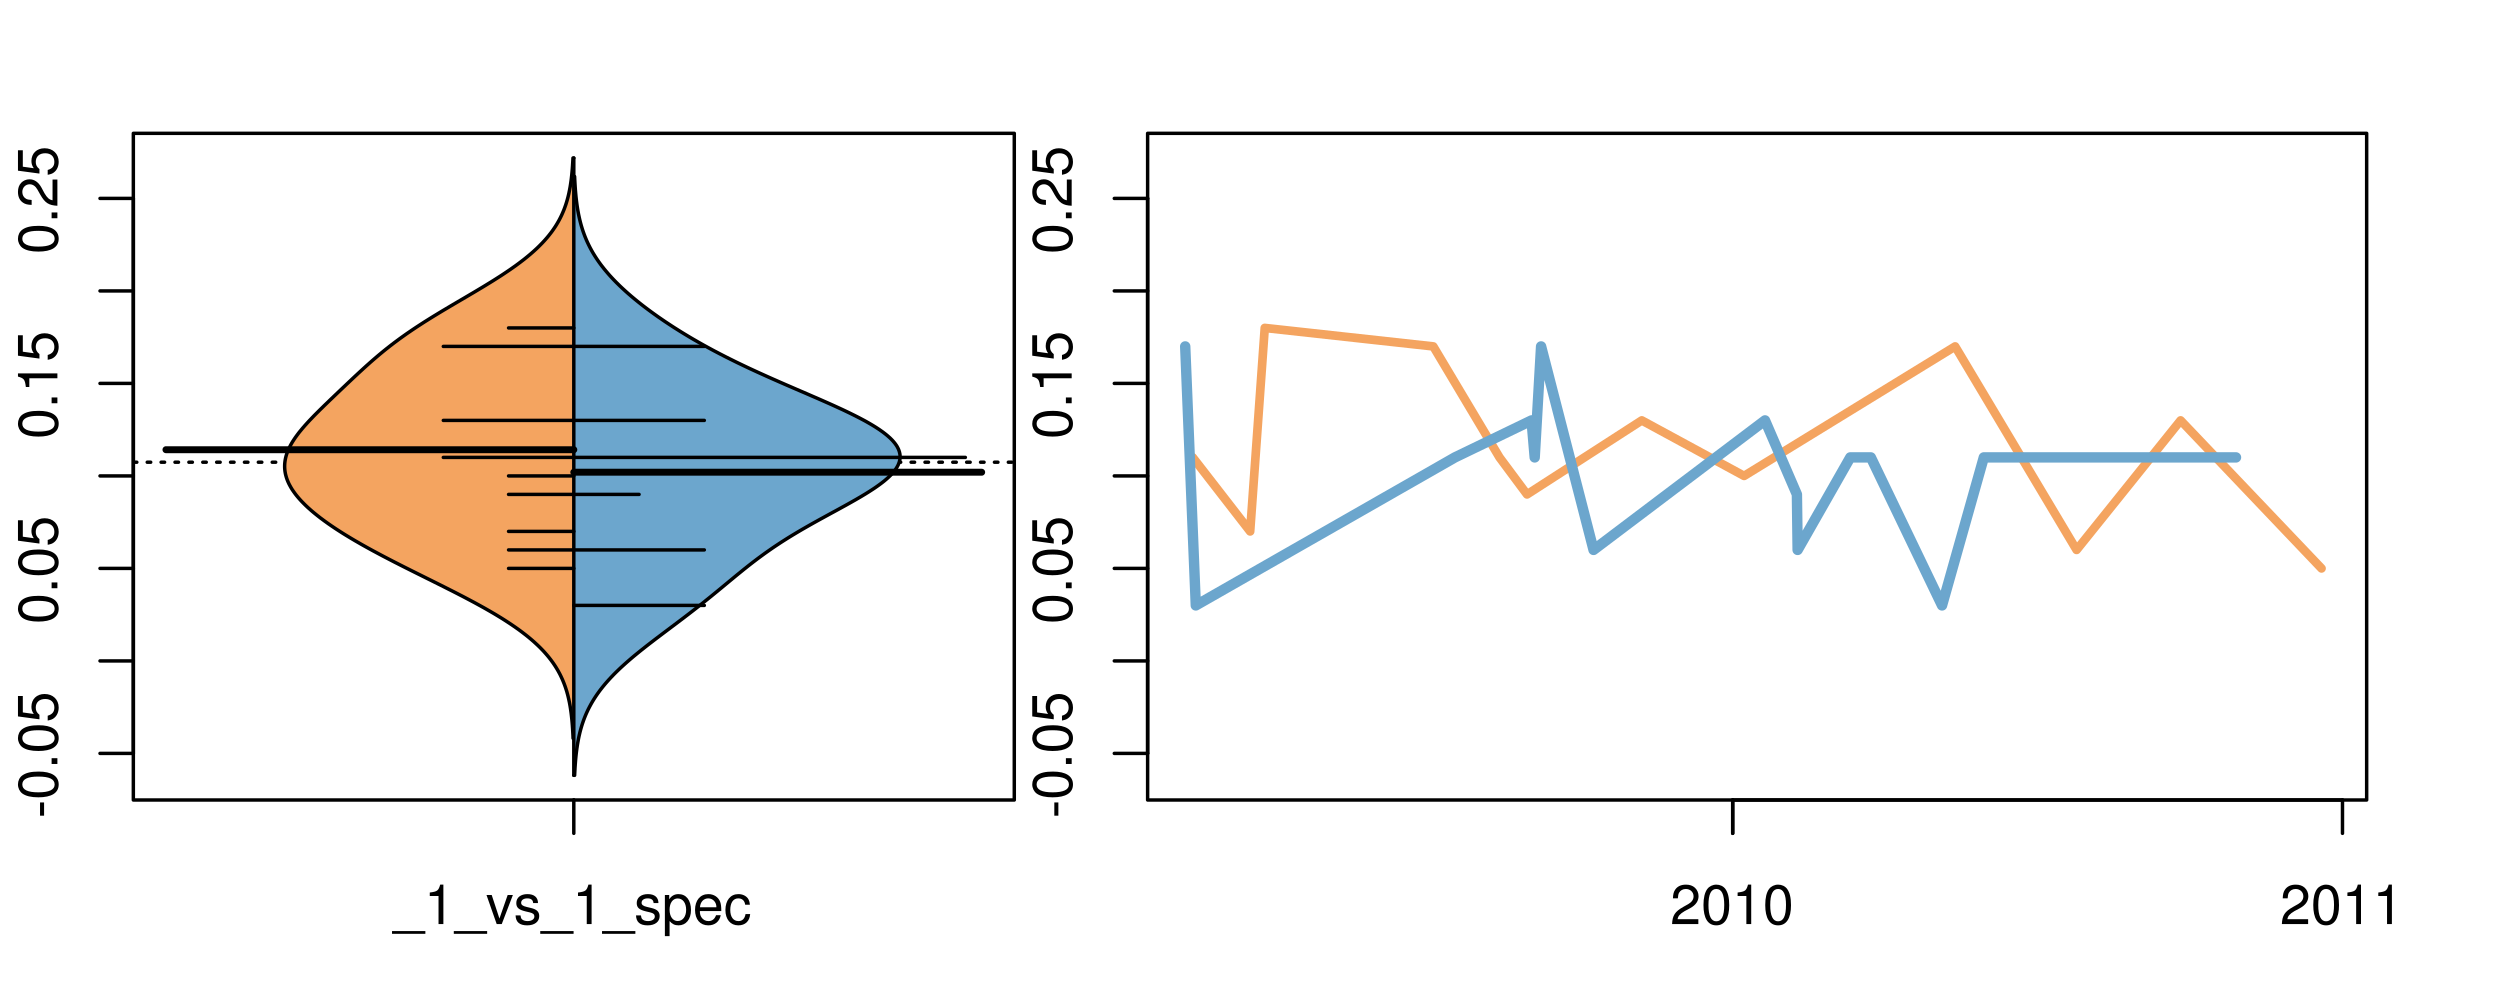 <?xml version="1.0" encoding="UTF-8"?>
<svg xmlns="http://www.w3.org/2000/svg" xmlns:xlink="http://www.w3.org/1999/xlink" width="540pt" height="216pt" viewBox="0 0 540 216" version="1.1">
<defs>
<g>
<symbol overflow="visible" id="glyph0-0">
<path style="stroke:none;" d="M -3.75 -3.406 L -3.75 -0.547 L -2.875 -0.547 L -2.875 -3.406 Z M -3.75 -3.406 "/>
</symbol>
<symbol overflow="visible" id="glyph0-1">
<path style="stroke:none;" d="M -8.516 -3.297 C -8.516 -2.516 -8.156 -1.781 -7.578 -1.344 C -6.828 -0.797 -5.688 -0.516 -4.109 -0.516 C -1.25 -0.516 0.281 -1.469 0.281 -3.297 C 0.281 -5.094 -1.25 -6.078 -4.047 -6.078 C -5.703 -6.078 -6.797 -5.812 -7.578 -5.25 C -8.172 -4.812 -8.516 -4.109 -8.516 -3.297 Z M -7.578 -3.297 C -7.578 -4.438 -6.422 -5 -4.141 -5 C -1.734 -5 -0.594 -4.453 -0.594 -3.281 C -0.594 -2.156 -1.781 -1.594 -4.109 -1.594 C -6.438 -1.594 -7.578 -2.156 -7.578 -3.297 Z M -7.578 -3.297 "/>
</symbol>
<symbol overflow="visible" id="glyph0-2">
<path style="stroke:none;" d="M -1.25 -2.297 L -1.25 -1.047 L 0 -1.047 L 0 -2.297 Z M -1.25 -2.297 "/>
</symbol>
<symbol overflow="visible" id="glyph0-3">
<path style="stroke:none;" d="M -8.516 -5.719 L -8.516 -1.312 L -3.875 -0.688 L -3.875 -1.656 C -4.469 -2.141 -4.672 -2.562 -4.672 -3.219 C -4.672 -4.359 -3.891 -5.078 -2.625 -5.078 C -1.406 -5.078 -0.656 -4.375 -0.656 -3.219 C -0.656 -2.297 -1.125 -1.734 -2.094 -1.469 L -2.094 -0.422 C -1.391 -0.562 -1.062 -0.688 -0.75 -0.938 C -0.094 -1.422 0.281 -2.281 0.281 -3.234 C 0.281 -4.953 -0.969 -6.156 -2.766 -6.156 C -4.453 -6.156 -5.609 -5.047 -5.609 -3.406 C -5.609 -2.812 -5.453 -2.328 -5.094 -1.844 L -7.469 -2.172 L -7.469 -5.719 Z M -8.516 -5.719 "/>
</symbol>
<symbol overflow="visible" id="glyph0-4">
<path style="stroke:none;" d="M -6.062 -3.109 L 0 -3.109 L 0 -4.156 L -8.516 -4.156 L -8.516 -3.469 C -7.203 -3.094 -7.016 -2.859 -6.812 -1.219 L -6.062 -1.219 Z M -6.062 -3.109 "/>
</symbol>
<symbol overflow="visible" id="glyph0-5">
<path style="stroke:none;" d="M -1.047 -6.078 L -1.047 -1.594 C -1.734 -1.703 -2.188 -2.094 -2.797 -3.125 L -3.438 -4.328 C -4.094 -5.516 -4.969 -6.125 -6.016 -6.125 C -6.719 -6.125 -7.375 -5.844 -7.844 -5.344 C -8.297 -4.844 -8.516 -4.219 -8.516 -3.406 C -8.516 -2.328 -8.125 -1.531 -7.406 -1.062 C -6.953 -0.75 -6.422 -0.625 -5.562 -0.594 L -5.562 -1.656 C -6.125 -1.688 -6.484 -1.766 -6.75 -1.906 C -7.266 -2.188 -7.578 -2.734 -7.578 -3.375 C -7.578 -4.328 -6.906 -5.047 -5.984 -5.047 C -5.312 -5.047 -4.734 -4.656 -4.312 -3.906 L -3.688 -2.797 C -2.672 -1.016 -1.875 -0.5 0 -0.406 L 0 -6.078 Z M -1.047 -6.078 "/>
</symbol>
<symbol overflow="visible" id="glyph0-6">
<path style="stroke:none;" d="M -8.75 -5.938 L -8.75 -4.938 L -5.5 -4.938 C -6.125 -4.531 -6.469 -3.859 -6.469 -3.016 C -6.469 -1.375 -5.156 -0.312 -3.156 -0.312 C -1.031 -0.312 0.281 -1.359 0.281 -3.047 C 0.281 -3.906 -0.047 -4.516 -0.828 -5.047 L 0 -5.047 L 0 -5.938 Z M -5.531 -3.188 C -5.531 -4.266 -4.578 -4.938 -3.078 -4.938 C -1.625 -4.938 -0.656 -4.25 -0.656 -3.188 C -0.656 -2.094 -1.625 -1.359 -3.094 -1.359 C -4.562 -1.359 -5.531 -2.094 -5.531 -3.188 Z M -5.531 -3.188 "/>
</symbol>
<symbol overflow="visible" id="glyph0-7">
<path style="stroke:none;" d="M -6.281 -3.094 L -6.281 -2.047 L -7.266 -2.047 C -7.688 -2.047 -7.906 -2.297 -7.906 -2.75 C -7.906 -2.828 -7.906 -2.875 -7.891 -3.094 L -8.719 -3.094 C -8.766 -2.875 -8.781 -2.734 -8.781 -2.531 C -8.781 -1.609 -8.25 -1.062 -7.359 -1.062 L -6.281 -1.062 L -6.281 -0.219 L -5.469 -0.219 L -5.469 -1.062 L 0 -1.062 L 0 -2.047 L -5.469 -2.047 L -5.469 -3.094 Z M -6.281 -3.094 "/>
</symbol>
<symbol overflow="visible" id="glyph0-8">
<path style="stroke:none;" d="M 1.516 -6.938 L 1.516 0.266 L 2.109 0.266 L 2.109 -6.938 Z M 1.516 -6.938 "/>
</symbol>
<symbol overflow="visible" id="glyph0-9">
<path style="stroke:none;" d="M -6.469 -3.266 C -6.469 -1.5 -5.203 -0.438 -3.094 -0.438 C -0.984 -0.438 0.281 -1.484 0.281 -3.281 C 0.281 -5.047 -0.984 -6.125 -3.047 -6.125 C -5.219 -6.125 -6.469 -5.078 -6.469 -3.266 Z M -5.547 -3.281 C -5.547 -4.406 -4.625 -5.078 -3.062 -5.078 C -1.578 -5.078 -0.641 -4.375 -0.641 -3.281 C -0.641 -2.156 -1.578 -1.469 -3.094 -1.469 C -4.609 -1.469 -5.547 -2.156 -5.547 -3.281 Z M -5.547 -3.281 "/>
</symbol>
<symbol overflow="visible" id="glyph0-10">
<path style="stroke:none;" d="M -8.75 -1.828 L -8.75 -0.812 L 0 -0.812 L 0 -1.828 Z M -8.75 -1.828 "/>
</symbol>
<symbol overflow="visible" id="glyph0-11">
<path style="stroke:none;" d="M 0 -3.422 L -6.281 -5.828 L -6.281 -4.703 L -1.188 -2.922 L -6.281 -1.25 L -6.281 -0.125 L 0 -2.328 Z M 0 -3.422 "/>
</symbol>
<symbol overflow="visible" id="glyph0-12">
<path style="stroke:none;" d="M -0.594 -6.422 C -0.562 -6.312 -0.562 -6.266 -0.562 -6.203 C -0.562 -5.859 -0.75 -5.656 -1.062 -5.656 L -4.75 -5.656 C -5.875 -5.656 -6.469 -4.844 -6.469 -3.297 C -6.469 -2.391 -6.203 -1.625 -5.734 -1.219 C -5.406 -0.922 -5.047 -0.797 -4.422 -0.781 L -4.422 -1.781 C -5.203 -1.875 -5.547 -2.328 -5.547 -3.266 C -5.547 -4.156 -5.203 -4.672 -4.609 -4.672 L -4.344 -4.672 C -3.922 -4.672 -3.75 -4.422 -3.641 -3.625 C -3.469 -2.203 -3.422 -1.984 -3.266 -1.609 C -2.969 -0.875 -2.406 -0.5 -1.578 -0.5 C -0.438 -0.5 0.281 -1.297 0.281 -2.562 C 0.281 -3.359 0 -4 -0.641 -4.703 C -0.016 -4.781 0.281 -5.094 0.281 -5.734 C 0.281 -5.938 0.25 -6.094 0.172 -6.422 Z M -1.984 -4.672 C -1.641 -4.672 -1.438 -4.578 -1.156 -4.266 C -0.797 -3.859 -0.594 -3.375 -0.594 -2.781 C -0.594 -2 -0.969 -1.547 -1.609 -1.547 C -2.266 -1.547 -2.609 -1.984 -2.766 -3.062 C -2.906 -4.109 -2.953 -4.328 -3.109 -4.672 Z M -1.984 -4.672 "/>
</symbol>
<symbol overflow="visible" id="glyph0-13">
<path style="stroke:none;" d="M 0 -5.781 L -6.281 -5.781 L -6.281 -4.781 L -2.719 -4.781 C -1.438 -4.781 -0.594 -4.109 -0.594 -3.078 C -0.594 -2.281 -1.078 -1.781 -1.844 -1.781 L -6.281 -1.781 L -6.281 -0.781 L -1.438 -0.781 C -0.391 -0.781 0.281 -1.562 0.281 -2.781 C 0.281 -3.703 -0.047 -4.297 -0.875 -4.891 L 0 -4.891 Z M 0 -5.781 "/>
</symbol>
<symbol overflow="visible" id="glyph0-14">
<path style="stroke:none;" d="M -2.812 -6.156 C -3.766 -6.156 -4.344 -6.078 -4.812 -5.906 C -5.844 -5.5 -6.469 -4.531 -6.469 -3.359 C -6.469 -1.609 -5.125 -0.484 -3.062 -0.484 C -1 -0.484 0.281 -1.578 0.281 -3.344 C 0.281 -4.781 -0.547 -5.766 -1.906 -6.031 L -1.906 -5.016 C -1.078 -4.734 -0.641 -4.172 -0.641 -3.375 C -0.641 -2.734 -0.938 -2.203 -1.469 -1.859 C -1.828 -1.625 -2.188 -1.531 -2.812 -1.531 Z M -3.625 -1.547 C -4.781 -1.625 -5.547 -2.344 -5.547 -3.344 C -5.547 -4.328 -4.734 -5.094 -3.703 -5.094 C -3.672 -5.094 -3.641 -5.094 -3.625 -5.078 Z M -3.625 -1.547 "/>
</symbol>
<symbol overflow="visible" id="glyph1-0">
<path style="stroke:none;" d="M 6.938 1.516 L -0.266 1.516 L -0.266 2.109 L 6.938 2.109 Z M 6.938 1.516 "/>
</symbol>
<symbol overflow="visible" id="glyph1-1">
<path style="stroke:none;" d="M 3.109 -6.062 L 3.109 0 L 4.156 0 L 4.156 -8.516 L 3.469 -8.516 C 3.094 -7.203 2.859 -7.016 1.219 -6.812 L 1.219 -6.062 Z M 3.109 -6.062 "/>
</symbol>
<symbol overflow="visible" id="glyph1-2">
<path style="stroke:none;" d="M 3.422 0 L 5.828 -6.281 L 4.703 -6.281 L 2.922 -1.188 L 1.25 -6.281 L 0.125 -6.281 L 2.328 0 Z M 3.422 0 "/>
</symbol>
<symbol overflow="visible" id="glyph1-3">
<path style="stroke:none;" d="M 5.25 -4.531 C 5.25 -5.766 4.422 -6.469 2.969 -6.469 C 1.516 -6.469 0.562 -5.719 0.562 -4.547 C 0.562 -3.562 1.062 -3.094 2.562 -2.734 L 3.484 -2.516 C 4.188 -2.344 4.469 -2.094 4.469 -1.625 C 4.469 -1.047 3.875 -0.641 3 -0.641 C 2.453 -0.641 2 -0.797 1.75 -1.062 C 1.594 -1.25 1.531 -1.422 1.469 -1.875 L 0.406 -1.875 C 0.453 -0.422 1.266 0.281 2.922 0.281 C 4.5 0.281 5.516 -0.5 5.516 -1.719 C 5.516 -2.656 4.984 -3.172 3.734 -3.469 L 2.766 -3.703 C 1.953 -3.891 1.609 -4.156 1.609 -4.594 C 1.609 -5.172 2.125 -5.547 2.938 -5.547 C 3.75 -5.547 4.172 -5.203 4.203 -4.531 Z M 5.25 -4.531 "/>
</symbol>
<symbol overflow="visible" id="glyph1-4">
<path style="stroke:none;" d="M 0.641 2.609 L 1.656 2.609 L 1.656 -0.656 C 2.188 -0.016 2.766 0.281 3.594 0.281 C 5.203 0.281 6.281 -1.031 6.281 -3.031 C 6.281 -5.141 5.25 -6.469 3.578 -6.469 C 2.719 -6.469 2.047 -6.078 1.578 -5.344 L 1.578 -6.281 L 0.641 -6.281 Z M 3.406 -5.531 C 4.516 -5.531 5.234 -4.562 5.234 -3.062 C 5.234 -1.625 4.5 -0.656 3.406 -0.656 C 2.359 -0.656 1.656 -1.625 1.656 -3.094 C 1.656 -4.578 2.359 -5.531 3.406 -5.531 Z M 3.406 -5.531 "/>
</symbol>
<symbol overflow="visible" id="glyph1-5">
<path style="stroke:none;" d="M 6.156 -2.812 C 6.156 -3.766 6.078 -4.344 5.906 -4.812 C 5.5 -5.844 4.531 -6.469 3.359 -6.469 C 1.609 -6.469 0.484 -5.125 0.484 -3.062 C 0.484 -1 1.578 0.281 3.344 0.281 C 4.781 0.281 5.766 -0.547 6.031 -1.906 L 5.016 -1.906 C 4.734 -1.078 4.172 -0.641 3.375 -0.641 C 2.734 -0.641 2.203 -0.938 1.859 -1.469 C 1.625 -1.828 1.531 -2.188 1.531 -2.812 Z M 1.547 -3.625 C 1.625 -4.781 2.344 -5.547 3.344 -5.547 C 4.328 -5.547 5.094 -4.734 5.094 -3.703 C 5.094 -3.672 5.094 -3.641 5.078 -3.625 Z M 1.547 -3.625 "/>
</symbol>
<symbol overflow="visible" id="glyph1-6">
<path style="stroke:none;" d="M 5.656 -4.172 C 5.609 -4.781 5.469 -5.188 5.234 -5.531 C 4.797 -6.125 4.047 -6.469 3.172 -6.469 C 1.469 -6.469 0.375 -5.125 0.375 -3.031 C 0.375 -1.016 1.453 0.281 3.156 0.281 C 4.656 0.281 5.609 -0.625 5.719 -2.156 L 4.719 -2.156 C 4.547 -1.156 4.031 -0.641 3.188 -0.641 C 2.078 -0.641 1.422 -1.547 1.422 -3.031 C 1.422 -4.609 2.062 -5.547 3.156 -5.547 C 4 -5.547 4.531 -5.047 4.641 -4.172 Z M 5.656 -4.172 "/>
</symbol>
<symbol overflow="visible" id="glyph1-7">
<path style="stroke:none;" d="M 6.078 -1.047 L 1.594 -1.047 C 1.703 -1.734 2.094 -2.188 3.125 -2.797 L 4.328 -3.438 C 5.516 -4.094 6.125 -4.969 6.125 -6.016 C 6.125 -6.719 5.844 -7.375 5.344 -7.844 C 4.844 -8.297 4.219 -8.516 3.406 -8.516 C 2.328 -8.516 1.531 -8.125 1.062 -7.406 C 0.75 -6.953 0.625 -6.422 0.594 -5.562 L 1.656 -5.562 C 1.688 -6.125 1.766 -6.484 1.906 -6.75 C 2.188 -7.266 2.734 -7.578 3.375 -7.578 C 4.328 -7.578 5.047 -6.906 5.047 -5.984 C 5.047 -5.312 4.656 -4.734 3.906 -4.312 L 2.797 -3.688 C 1.016 -2.672 0.5 -1.875 0.406 0 L 6.078 0 Z M 6.078 -1.047 "/>
</symbol>
<symbol overflow="visible" id="glyph1-8">
<path style="stroke:none;" d="M 3.297 -8.516 C 2.516 -8.516 1.781 -8.156 1.344 -7.578 C 0.797 -6.828 0.516 -5.688 0.516 -4.109 C 0.516 -1.25 1.469 0.281 3.297 0.281 C 5.094 0.281 6.078 -1.25 6.078 -4.047 C 6.078 -5.703 5.812 -6.797 5.25 -7.578 C 4.812 -8.172 4.109 -8.516 3.297 -8.516 Z M 3.297 -7.578 C 4.438 -7.578 5 -6.422 5 -4.141 C 5 -1.734 4.453 -0.594 3.281 -0.594 C 2.156 -0.594 1.594 -1.781 1.594 -4.109 C 1.594 -6.438 2.156 -7.578 3.297 -7.578 Z M 3.297 -7.578 "/>
</symbol>
</g>
<clipPath id="clip1">
  <path d="M 28.801 28.801 L 220.086 28.801 L 220.086 173.801 L 28.801 173.801 Z M 28.801 28.801 "/>
</clipPath>
<clipPath id="clip2">
  <path d="M 247.887 28.801 L 512.199 28.801 L 512.199 173.801 L 247.887 173.801 Z M 247.887 28.801 "/>
</clipPath>
<clipPath id="clip3">
  <path d="M 233.484 14.398 L 526.598 14.398 L 526.598 188.199 L 233.484 188.199 Z M 233.484 14.398 "/>
</clipPath>
<clipPath id="clip4">
  <path d="M 247.887 28.801 L 512.199 28.801 L 512.199 173.801 L 247.887 173.801 Z M 247.887 28.801 "/>
</clipPath>
</defs>
<g id="surface391">
<path style="fill:none;stroke-width:0.75;stroke-linecap:round;stroke-linejoin:round;stroke:rgb(0%,0%,0%);stroke-opacity:1;stroke-miterlimit:10;" d="M 28.801 172.801 L 219.086 172.801 L 219.086 28.801 L 28.801 28.801 L 28.801 172.801 "/>
<path style="fill:none;stroke-width:0.75;stroke-linecap:round;stroke-linejoin:round;stroke:rgb(0%,0%,0%);stroke-opacity:1;stroke-miterlimit:10;" d="M 28.801 162.734 L 28.801 42.859 "/>
<path style="fill:none;stroke-width:0.75;stroke-linecap:round;stroke-linejoin:round;stroke:rgb(0%,0%,0%);stroke-opacity:1;stroke-miterlimit:10;" d="M 28.801 162.734 L 21.602 162.734 "/>
<path style="fill:none;stroke-width:0.75;stroke-linecap:round;stroke-linejoin:round;stroke:rgb(0%,0%,0%);stroke-opacity:1;stroke-miterlimit:10;" d="M 28.801 142.758 L 21.602 142.758 "/>
<path style="fill:none;stroke-width:0.75;stroke-linecap:round;stroke-linejoin:round;stroke:rgb(0%,0%,0%);stroke-opacity:1;stroke-miterlimit:10;" d="M 28.801 122.777 L 21.602 122.777 "/>
<path style="fill:none;stroke-width:0.75;stroke-linecap:round;stroke-linejoin:round;stroke:rgb(0%,0%,0%);stroke-opacity:1;stroke-miterlimit:10;" d="M 28.801 102.797 L 21.602 102.797 "/>
<path style="fill:none;stroke-width:0.75;stroke-linecap:round;stroke-linejoin:round;stroke:rgb(0%,0%,0%);stroke-opacity:1;stroke-miterlimit:10;" d="M 28.801 82.82 L 21.602 82.82 "/>
<path style="fill:none;stroke-width:0.75;stroke-linecap:round;stroke-linejoin:round;stroke:rgb(0%,0%,0%);stroke-opacity:1;stroke-miterlimit:10;" d="M 28.801 62.84 L 21.602 62.84 "/>
<path style="fill:none;stroke-width:0.75;stroke-linecap:round;stroke-linejoin:round;stroke:rgb(0%,0%,0%);stroke-opacity:1;stroke-miterlimit:10;" d="M 28.801 42.859 L 21.602 42.859 "/>
<g style="fill:rgb(0%,0%,0%);fill-opacity:1;">
  <use xlink:href="#glyph0-0" x="12.396" y="176.734"/>
  <use xlink:href="#glyph0-1" x="12.396" y="172.738"/>
  <use xlink:href="#glyph0-2" x="12.396" y="166.066"/>
  <use xlink:href="#glyph0-1" x="12.396" y="162.73"/>
  <use xlink:href="#glyph0-3" x="12.396" y="156.059"/>
</g>
<g style="fill:rgb(0%,0%,0%);fill-opacity:1;">
  <use xlink:href="#glyph0-1" x="12.396" y="134.777"/>
  <use xlink:href="#glyph0-2" x="12.396" y="128.105"/>
  <use xlink:href="#glyph0-1" x="12.396" y="124.77"/>
  <use xlink:href="#glyph0-3" x="12.396" y="118.098"/>
</g>
<g style="fill:rgb(0%,0%,0%);fill-opacity:1;">
  <use xlink:href="#glyph0-1" x="12.396" y="94.82"/>
  <use xlink:href="#glyph0-2" x="12.396" y="88.148"/>
  <use xlink:href="#glyph0-4" x="12.396" y="84.812"/>
  <use xlink:href="#glyph0-3" x="12.396" y="78.141"/>
</g>
<g style="fill:rgb(0%,0%,0%);fill-opacity:1;">
  <use xlink:href="#glyph0-1" x="12.396" y="54.859"/>
  <use xlink:href="#glyph0-2" x="12.396" y="48.188"/>
  <use xlink:href="#glyph0-5" x="12.396" y="44.852"/>
  <use xlink:href="#glyph0-3" x="12.396" y="38.18"/>
</g>
<path style="fill:none;stroke-width:0.75;stroke-linecap:round;stroke-linejoin:round;stroke:rgb(0%,0%,0%);stroke-opacity:1;stroke-miterlimit:10;" d="M 123.941 172.801 L 123.941 172.801 "/>
<path style="fill:none;stroke-width:0.75;stroke-linecap:round;stroke-linejoin:round;stroke:rgb(0%,0%,0%);stroke-opacity:1;stroke-miterlimit:10;" d="M 123.941 172.801 L 123.941 180 "/>
<g style="fill:rgb(0%,0%,0%);fill-opacity:1;">
  <use xlink:href="#glyph1-0" x="84.941" y="199.596"/>
  <use xlink:href="#glyph1-1" x="91.613" y="199.596"/>
  <use xlink:href="#glyph1-0" x="98.285" y="199.596"/>
  <use xlink:href="#glyph1-2" x="104.957" y="199.596"/>
  <use xlink:href="#glyph1-3" x="110.957" y="199.596"/>
  <use xlink:href="#glyph1-0" x="116.957" y="199.596"/>
  <use xlink:href="#glyph1-1" x="123.629" y="199.596"/>
  <use xlink:href="#glyph1-0" x="130.301" y="199.596"/>
  <use xlink:href="#glyph1-3" x="136.973" y="199.596"/>
  <use xlink:href="#glyph1-4" x="142.973" y="199.596"/>
  <use xlink:href="#glyph1-5" x="149.645" y="199.596"/>
  <use xlink:href="#glyph1-6" x="156.316" y="199.596"/>
</g>
<g clip-path="url(#clip1)" clip-rule="nonzero">
<path style="fill:none;stroke-width:0.75;stroke-linecap:round;stroke-linejoin:round;stroke:rgb(0%,0%,0%);stroke-opacity:1;stroke-dasharray:0.75,2.25;stroke-miterlimit:10;" d="M 28.801 99.84 L 219.086 99.84 "/>
<path style=" stroke:none;fill-rule:nonzero;fill:rgb(95.686%,64.314%,37.647%);fill-opacity:1;" d="M 123.941 34.133 L 123.762 34.133 L 123.738 34.625 L 123.723 34.871 L 123.711 35.113 L 123.664 35.852 L 123.645 36.094 L 123.629 36.34 L 123.609 36.586 L 123.586 36.832 L 123.566 37.078 L 123.543 37.32 L 123.496 37.812 L 123.441 38.305 L 123.414 38.547 L 123.352 39.039 L 123.281 39.531 L 123.246 39.773 L 123.168 40.266 L 123.125 40.512 L 123.078 40.758 L 123.035 41 L 122.883 41.738 L 122.828 41.984 L 122.77 42.227 L 122.711 42.473 L 122.648 42.719 L 122.582 42.965 L 122.516 43.207 L 122.441 43.453 L 122.371 43.699 L 122.215 44.191 L 122.129 44.434 L 122.043 44.68 L 121.863 45.172 L 121.766 45.418 L 121.664 45.66 L 121.562 45.906 L 121.344 46.398 L 121.227 46.645 L 121.109 46.887 L 120.859 47.379 L 120.727 47.625 L 120.59 47.871 L 120.449 48.113 L 120.305 48.359 L 120.156 48.605 L 120 48.852 L 119.84 49.098 L 119.676 49.34 L 119.508 49.586 L 119.336 49.832 L 119.156 50.078 L 118.973 50.324 L 118.781 50.566 L 118.59 50.812 L 118.184 51.305 L 117.973 51.547 L 117.758 51.793 L 117.539 52.039 L 117.078 52.531 L 116.84 52.773 L 116.598 53.02 L 116.352 53.266 L 116.098 53.512 L 115.84 53.758 L 115.574 54 L 115.305 54.246 L 115.027 54.492 L 114.746 54.738 L 114.461 54.984 L 114.168 55.227 L 113.871 55.473 L 113.262 55.965 L 112.945 56.211 L 112.629 56.453 L 112.305 56.699 L 111.977 56.945 L 111.305 57.438 L 110.961 57.68 L 110.613 57.926 L 110.262 58.172 L 109.902 58.418 L 109.543 58.66 L 108.809 59.152 L 108.438 59.398 L 108.059 59.645 L 107.68 59.887 L 106.906 60.379 L 106.516 60.625 L 106.121 60.871 L 105.727 61.113 L 105.324 61.359 L 104.926 61.605 L 104.113 62.098 L 103.707 62.34 L 103.297 62.586 L 102.883 62.832 L 102.473 63.078 L 102.055 63.324 L 101.641 63.566 L 101.227 63.812 L 99.973 64.551 L 99.555 64.793 L 98.301 65.531 L 97.887 65.773 L 97.469 66.02 L 96.227 66.758 L 95.816 67 L 95.406 67.246 L 94.594 67.738 L 94.191 67.984 L 93.789 68.227 L 92.992 68.719 L 92.598 68.965 L 92.207 69.211 L 91.816 69.453 L 91.051 69.945 L 90.293 70.438 L 89.922 70.68 L 89.551 70.926 L 89.184 71.172 L 88.82 71.418 L 88.461 71.664 L 88.105 71.906 L 87.75 72.152 L 87.055 72.645 L 86.715 72.887 L 86.375 73.133 L 86.039 73.379 L 85.375 73.871 L 85.051 74.113 L 84.41 74.605 L 84.094 74.852 L 83.785 75.098 L 83.473 75.34 L 82.863 75.832 L 82.562 76.078 L 82.266 76.324 L 81.973 76.566 L 81.68 76.812 L 81.102 77.305 L 80.816 77.551 L 80.535 77.793 L 79.973 78.285 L 79.699 78.531 L 79.422 78.777 L 79.148 79.02 L 78.879 79.266 L 78.605 79.512 L 78.34 79.758 L 78.07 80.004 L 77.805 80.246 L 77.273 80.738 L 77.012 80.984 L 76.746 81.227 L 75.961 81.965 L 75.703 82.211 L 75.441 82.453 L 75.184 82.699 L 74.922 82.945 L 74.406 83.438 L 74.148 83.68 L 73.891 83.926 L 73.629 84.172 L 73.113 84.664 L 72.859 84.906 L 72.086 85.645 L 71.832 85.891 L 71.574 86.133 L 71.316 86.379 L 70.555 87.117 L 70.301 87.359 L 70.047 87.605 L 69.547 88.098 L 69.297 88.34 L 69.047 88.586 L 68.066 89.566 L 67.824 89.812 L 67.586 90.059 L 67.117 90.551 L 66.883 90.793 L 66.43 91.285 L 65.984 91.777 L 65.77 92.02 L 65.555 92.266 L 65.344 92.512 L 64.938 93.004 L 64.738 93.246 L 64.543 93.492 L 64.355 93.738 L 64.172 93.984 L 63.992 94.23 L 63.816 94.473 L 63.648 94.719 L 63.484 94.965 L 63.324 95.211 L 63.172 95.453 L 63.023 95.699 L 62.883 95.945 L 62.746 96.191 L 62.621 96.438 L 62.496 96.68 L 62.379 96.926 L 62.27 97.172 L 62.168 97.418 L 62.07 97.664 L 61.98 97.906 L 61.824 98.398 L 61.758 98.645 L 61.695 98.891 L 61.645 99.133 L 61.598 99.379 L 61.559 99.625 L 61.504 100.117 L 61.492 100.359 L 61.484 100.605 L 61.484 100.852 L 61.492 101.098 L 61.508 101.344 L 61.531 101.586 L 61.562 101.832 L 61.648 102.324 L 61.707 102.57 L 61.77 102.812 L 61.84 103.059 L 61.918 103.305 L 62.004 103.551 L 62.098 103.793 L 62.199 104.039 L 62.426 104.531 L 62.555 104.777 L 62.688 105.02 L 62.824 105.266 L 62.973 105.512 L 63.125 105.758 L 63.293 106.004 L 63.461 106.246 L 63.637 106.492 L 63.82 106.738 L 64.012 106.984 L 64.211 107.23 L 64.414 107.473 L 64.629 107.719 L 64.848 107.965 L 65.074 108.211 L 65.309 108.457 L 65.547 108.699 L 65.793 108.945 L 66.043 109.191 L 66.566 109.684 L 66.844 109.926 L 67.117 110.172 L 67.402 110.418 L 67.691 110.664 L 67.988 110.906 L 68.598 111.398 L 69.23 111.891 L 69.559 112.133 L 69.887 112.379 L 70.223 112.625 L 70.91 113.117 L 71.262 113.359 L 71.617 113.605 L 71.984 113.852 L 72.348 114.098 L 72.723 114.344 L 73.098 114.586 L 73.48 114.832 L 73.867 115.078 L 74.258 115.324 L 74.656 115.57 L 75.055 115.812 L 75.461 116.059 L 75.871 116.305 L 76.285 116.551 L 76.703 116.797 L 77.125 117.039 L 77.977 117.531 L 78.414 117.777 L 78.848 118.02 L 79.289 118.266 L 79.734 118.512 L 80.633 119.004 L 81.09 119.246 L 81.547 119.492 L 82.008 119.738 L 82.938 120.23 L 83.406 120.473 L 84.352 120.965 L 85.305 121.457 L 85.785 121.699 L 87.238 122.438 L 87.727 122.684 L 88.215 122.926 L 88.703 123.172 L 90.18 123.91 L 90.672 124.152 L 91.164 124.398 L 91.66 124.645 L 92.152 124.891 L 92.645 125.133 L 93.141 125.379 L 94.617 126.117 L 95.109 126.359 L 96.574 127.098 L 97.059 127.344 L 97.543 127.586 L 98.027 127.832 L 98.508 128.078 L 99.461 128.57 L 99.934 128.812 L 100.871 129.305 L 101.336 129.551 L 101.797 129.797 L 102.254 130.039 L 102.711 130.285 L 103.609 130.777 L 104.051 131.023 L 104.492 131.266 L 104.926 131.512 L 105.785 132.004 L 106.207 132.25 L 106.625 132.492 L 107.039 132.738 L 107.445 132.984 L 107.848 133.23 L 108.246 133.473 L 108.641 133.719 L 109.027 133.965 L 109.41 134.211 L 109.785 134.457 L 110.156 134.699 L 110.523 134.945 L 111.242 135.438 L 111.59 135.684 L 111.934 135.926 L 112.27 136.172 L 112.602 136.418 L 112.926 136.664 L 113.246 136.91 L 113.562 137.152 L 113.871 137.398 L 114.176 137.645 L 114.762 138.137 L 115.043 138.379 L 115.324 138.625 L 115.594 138.871 L 116.125 139.363 L 116.375 139.605 L 116.629 139.852 L 116.871 140.098 L 117.109 140.344 L 117.34 140.586 L 117.566 140.832 L 117.785 141.078 L 118 141.324 L 118.211 141.57 L 118.414 141.812 L 118.613 142.059 L 118.996 142.551 L 119.176 142.797 L 119.355 143.039 L 119.527 143.285 L 119.695 143.531 L 119.859 143.777 L 120.016 144.023 L 120.168 144.266 L 120.316 144.512 L 120.461 144.758 L 120.602 145.004 L 120.734 145.25 L 120.867 145.492 L 120.992 145.738 L 121.113 145.984 L 121.23 146.23 L 121.344 146.477 L 121.457 146.719 L 121.562 146.965 L 121.664 147.211 L 121.762 147.457 L 121.859 147.699 L 122.039 148.191 L 122.125 148.438 L 122.207 148.684 L 122.285 148.926 L 122.363 149.172 L 122.438 149.418 L 122.504 149.664 L 122.574 149.91 L 122.637 150.152 L 122.699 150.398 L 122.816 150.891 L 122.871 151.137 L 122.922 151.379 L 122.977 151.625 L 123.07 152.117 L 123.113 152.363 L 123.156 152.605 L 123.234 153.098 L 123.305 153.59 L 123.34 153.832 L 123.402 154.324 L 123.457 154.816 L 123.484 155.059 L 123.508 155.305 L 123.535 155.551 L 123.555 155.797 L 123.578 156.039 L 123.637 156.777 L 123.652 157.023 L 123.672 157.266 L 123.688 157.512 L 123.699 157.758 L 123.715 158.004 L 123.727 158.25 L 123.742 158.492 L 123.766 158.984 L 123.773 159.23 L 123.785 159.477 L 123.941 159.477 Z M 123.941 34.133 "/>
<path style="fill:none;stroke-width:0.75;stroke-linecap:round;stroke-linejoin:round;stroke:rgb(0%,0%,0%);stroke-opacity:1;stroke-miterlimit:10;" d="M 123.941 34.133 L 123.762 34.133 L 123.738 34.625 L 123.723 34.871 L 123.711 35.113 L 123.664 35.852 L 123.645 36.094 L 123.629 36.34 L 123.609 36.586 L 123.586 36.832 L 123.566 37.078 L 123.543 37.32 L 123.496 37.812 L 123.441 38.305 L 123.414 38.547 L 123.352 39.039 L 123.281 39.531 L 123.246 39.773 L 123.168 40.266 L 123.125 40.512 L 123.078 40.758 L 123.035 41 L 122.883 41.738 L 122.828 41.984 L 122.77 42.227 L 122.711 42.473 L 122.648 42.719 L 122.582 42.965 L 122.516 43.207 L 122.441 43.453 L 122.371 43.699 L 122.215 44.191 L 122.129 44.434 L 122.043 44.68 L 121.863 45.172 L 121.766 45.418 L 121.664 45.66 L 121.562 45.906 L 121.344 46.398 L 121.227 46.645 L 121.109 46.887 L 120.859 47.379 L 120.727 47.625 L 120.59 47.871 L 120.449 48.113 L 120.305 48.359 L 120.156 48.605 L 120 48.852 L 119.84 49.098 L 119.676 49.34 L 119.508 49.586 L 119.336 49.832 L 119.156 50.078 L 118.973 50.324 L 118.781 50.566 L 118.59 50.812 L 118.184 51.305 L 117.973 51.547 L 117.758 51.793 L 117.539 52.039 L 117.078 52.531 L 116.84 52.773 L 116.598 53.02 L 116.352 53.266 L 116.098 53.512 L 115.84 53.758 L 115.574 54 L 115.305 54.246 L 115.027 54.492 L 114.746 54.738 L 114.461 54.984 L 114.168 55.227 L 113.871 55.473 L 113.262 55.965 L 112.945 56.211 L 112.629 56.453 L 112.305 56.699 L 111.977 56.945 L 111.305 57.438 L 110.961 57.68 L 110.613 57.926 L 110.262 58.172 L 109.902 58.418 L 109.543 58.66 L 108.809 59.152 L 108.438 59.398 L 108.059 59.645 L 107.68 59.887 L 106.906 60.379 L 106.516 60.625 L 106.121 60.871 L 105.727 61.113 L 105.324 61.359 L 104.926 61.605 L 104.113 62.098 L 103.707 62.34 L 103.297 62.586 L 102.883 62.832 L 102.473 63.078 L 102.055 63.324 L 101.641 63.566 L 101.227 63.812 L 99.973 64.551 L 99.555 64.793 L 98.301 65.531 L 97.887 65.773 L 97.469 66.02 L 96.227 66.758 L 95.816 67 L 95.406 67.246 L 94.594 67.738 L 94.191 67.984 L 93.789 68.227 L 92.992 68.719 L 92.598 68.965 L 92.207 69.211 L 91.816 69.453 L 91.051 69.945 L 90.293 70.438 L 89.922 70.68 L 89.551 70.926 L 89.184 71.172 L 88.82 71.418 L 88.461 71.664 L 88.105 71.906 L 87.75 72.152 L 87.055 72.645 L 86.715 72.887 L 86.375 73.133 L 86.039 73.379 L 85.375 73.871 L 85.051 74.113 L 84.41 74.605 L 84.094 74.852 L 83.785 75.098 L 83.473 75.34 L 82.863 75.832 L 82.562 76.078 L 82.266 76.324 L 81.973 76.566 L 81.68 76.812 L 81.102 77.305 L 80.816 77.551 L 80.535 77.793 L 79.973 78.285 L 79.699 78.531 L 79.422 78.777 L 79.148 79.02 L 78.879 79.266 L 78.605 79.512 L 78.34 79.758 L 78.07 80.004 L 77.805 80.246 L 77.273 80.738 L 77.012 80.984 L 76.746 81.227 L 75.961 81.965 L 75.703 82.211 L 75.441 82.453 L 75.184 82.699 L 74.922 82.945 L 74.406 83.438 L 74.148 83.68 L 73.891 83.926 L 73.629 84.172 L 73.113 84.664 L 72.859 84.906 L 72.086 85.645 L 71.832 85.891 L 71.574 86.133 L 71.316 86.379 L 70.555 87.117 L 70.301 87.359 L 70.047 87.605 L 69.547 88.098 L 69.297 88.34 L 69.047 88.586 L 68.066 89.566 L 67.824 89.812 L 67.586 90.059 L 67.117 90.551 L 66.883 90.793 L 66.43 91.285 L 65.984 91.777 L 65.77 92.02 L 65.555 92.266 L 65.344 92.512 L 64.938 93.004 L 64.738 93.246 L 64.543 93.492 L 64.355 93.738 L 64.172 93.984 L 63.992 94.23 L 63.816 94.473 L 63.648 94.719 L 63.484 94.965 L 63.324 95.211 L 63.172 95.453 L 63.023 95.699 L 62.883 95.945 L 62.746 96.191 L 62.621 96.438 L 62.496 96.68 L 62.379 96.926 L 62.27 97.172 L 62.168 97.418 L 62.07 97.664 L 61.98 97.906 L 61.824 98.398 L 61.758 98.645 L 61.695 98.891 L 61.645 99.133 L 61.598 99.379 L 61.559 99.625 L 61.504 100.117 L 61.492 100.359 L 61.484 100.605 L 61.484 100.852 L 61.492 101.098 L 61.508 101.344 L 61.531 101.586 L 61.562 101.832 L 61.648 102.324 L 61.707 102.57 L 61.77 102.812 L 61.84 103.059 L 61.918 103.305 L 62.004 103.551 L 62.098 103.793 L 62.199 104.039 L 62.426 104.531 L 62.555 104.777 L 62.688 105.02 L 62.824 105.266 L 62.973 105.512 L 63.125 105.758 L 63.293 106.004 L 63.461 106.246 L 63.637 106.492 L 63.82 106.738 L 64.012 106.984 L 64.211 107.23 L 64.414 107.473 L 64.629 107.719 L 64.848 107.965 L 65.074 108.211 L 65.309 108.457 L 65.547 108.699 L 65.793 108.945 L 66.043 109.191 L 66.566 109.684 L 66.844 109.926 L 67.117 110.172 L 67.402 110.418 L 67.691 110.664 L 67.988 110.906 L 68.598 111.398 L 69.23 111.891 L 69.559 112.133 L 69.887 112.379 L 70.223 112.625 L 70.91 113.117 L 71.262 113.359 L 71.617 113.605 L 71.984 113.852 L 72.348 114.098 L 72.723 114.344 L 73.098 114.586 L 73.48 114.832 L 73.867 115.078 L 74.258 115.324 L 74.656 115.57 L 75.055 115.812 L 75.461 116.059 L 75.871 116.305 L 76.285 116.551 L 76.703 116.797 L 77.125 117.039 L 77.977 117.531 L 78.414 117.777 L 78.848 118.02 L 79.289 118.266 L 79.734 118.512 L 80.633 119.004 L 81.09 119.246 L 81.547 119.492 L 82.008 119.738 L 82.938 120.23 L 83.406 120.473 L 84.352 120.965 L 85.305 121.457 L 85.785 121.699 L 87.238 122.438 L 87.727 122.684 L 88.215 122.926 L 88.703 123.172 L 90.18 123.91 L 90.672 124.152 L 91.164 124.398 L 91.66 124.645 L 92.152 124.891 L 92.645 125.133 L 93.141 125.379 L 94.617 126.117 L 95.109 126.359 L 96.574 127.098 L 97.059 127.344 L 97.543 127.586 L 98.027 127.832 L 98.508 128.078 L 99.461 128.57 L 99.934 128.812 L 100.871 129.305 L 101.336 129.551 L 101.797 129.797 L 102.254 130.039 L 102.711 130.285 L 103.609 130.777 L 104.051 131.023 L 104.492 131.266 L 104.926 131.512 L 105.785 132.004 L 106.207 132.25 L 106.625 132.492 L 107.039 132.738 L 107.445 132.984 L 107.848 133.23 L 108.246 133.473 L 108.641 133.719 L 109.027 133.965 L 109.41 134.211 L 109.785 134.457 L 110.156 134.699 L 110.523 134.945 L 111.242 135.438 L 111.59 135.684 L 111.934 135.926 L 112.27 136.172 L 112.602 136.418 L 112.926 136.664 L 113.246 136.91 L 113.562 137.152 L 113.871 137.398 L 114.176 137.645 L 114.762 138.137 L 115.043 138.379 L 115.324 138.625 L 115.594 138.871 L 116.125 139.363 L 116.375 139.605 L 116.629 139.852 L 116.871 140.098 L 117.109 140.344 L 117.34 140.586 L 117.566 140.832 L 117.785 141.078 L 118 141.324 L 118.211 141.57 L 118.414 141.812 L 118.613 142.059 L 118.996 142.551 L 119.176 142.797 L 119.355 143.039 L 119.527 143.285 L 119.695 143.531 L 119.859 143.777 L 120.016 144.023 L 120.168 144.266 L 120.316 144.512 L 120.461 144.758 L 120.602 145.004 L 120.734 145.25 L 120.867 145.492 L 120.992 145.738 L 121.113 145.984 L 121.23 146.23 L 121.344 146.477 L 121.457 146.719 L 121.562 146.965 L 121.664 147.211 L 121.762 147.457 L 121.859 147.699 L 122.039 148.191 L 122.125 148.438 L 122.207 148.684 L 122.285 148.926 L 122.363 149.172 L 122.438 149.418 L 122.504 149.664 L 122.574 149.91 L 122.637 150.152 L 122.699 150.398 L 122.816 150.891 L 122.871 151.137 L 122.922 151.379 L 122.977 151.625 L 123.07 152.117 L 123.113 152.363 L 123.156 152.605 L 123.234 153.098 L 123.305 153.59 L 123.34 153.832 L 123.402 154.324 L 123.457 154.816 L 123.484 155.059 L 123.508 155.305 L 123.535 155.551 L 123.555 155.797 L 123.578 156.039 L 123.637 156.777 L 123.652 157.023 L 123.672 157.266 L 123.688 157.512 L 123.699 157.758 L 123.715 158.004 L 123.727 158.25 L 123.742 158.492 L 123.766 158.984 L 123.773 159.23 L 123.785 159.477 L 123.941 159.477 "/>
<path style=" stroke:none;fill-rule:nonzero;fill:rgb(42.353%,65.098%,80.392%);fill-opacity:1;" d="M 123.941 167.465 L 124.117 167.465 L 124.129 167.215 L 124.141 166.961 L 124.156 166.707 L 124.168 166.453 L 124.184 166.199 L 124.195 165.949 L 124.211 165.695 L 124.23 165.441 L 124.246 165.188 L 124.266 164.938 L 124.324 164.176 L 124.348 163.922 L 124.371 163.672 L 124.395 163.418 L 124.477 162.656 L 124.508 162.406 L 124.539 162.152 L 124.574 161.898 L 124.605 161.645 L 124.645 161.391 L 124.68 161.141 L 124.719 160.887 L 124.805 160.379 L 124.852 160.125 L 124.898 159.875 L 124.945 159.621 L 124.996 159.367 L 125.105 158.859 L 125.164 158.609 L 125.223 158.355 L 125.285 158.102 L 125.418 157.594 L 125.488 157.344 L 125.637 156.836 L 125.715 156.582 L 125.797 156.328 L 125.883 156.078 L 125.969 155.824 L 126.059 155.57 L 126.156 155.316 L 126.25 155.062 L 126.352 154.812 L 126.453 154.559 L 126.672 154.051 L 126.785 153.801 L 126.906 153.547 L 127.023 153.293 L 127.281 152.785 L 127.414 152.535 L 127.551 152.281 L 127.691 152.027 L 127.836 151.773 L 127.984 151.52 L 128.137 151.27 L 128.293 151.016 L 128.453 150.762 L 128.789 150.254 L 128.961 150.004 L 129.141 149.75 L 129.508 149.242 L 129.699 148.988 L 129.895 148.738 L 130.094 148.484 L 130.297 148.23 L 130.719 147.723 L 130.934 147.473 L 131.156 147.219 L 131.383 146.965 L 131.613 146.711 L 131.848 146.457 L 132.082 146.207 L 132.328 145.953 L 132.57 145.699 L 133.078 145.191 L 133.336 144.941 L 133.598 144.688 L 133.863 144.434 L 134.133 144.18 L 134.406 143.93 L 134.684 143.676 L 134.965 143.422 L 135.25 143.168 L 135.539 142.914 L 135.828 142.664 L 136.121 142.41 L 136.418 142.156 L 136.719 141.902 L 137.023 141.648 L 137.328 141.398 L 137.637 141.145 L 138.262 140.637 L 138.578 140.383 L 138.898 140.133 L 139.539 139.625 L 139.863 139.371 L 140.191 139.117 L 140.516 138.867 L 140.848 138.613 L 141.176 138.359 L 141.84 137.852 L 142.176 137.602 L 142.508 137.348 L 143.516 136.586 L 143.852 136.336 L 144.188 136.082 L 144.527 135.828 L 145.199 135.32 L 145.535 135.07 L 146.879 134.055 L 147.211 133.805 L 147.547 133.551 L 148.211 133.043 L 148.539 132.793 L 148.871 132.539 L 149.527 132.031 L 149.852 131.777 L 150.176 131.527 L 150.824 131.02 L 151.465 130.512 L 151.785 130.262 L 153.051 129.246 L 153.363 128.996 L 153.676 128.742 L 153.984 128.488 L 154.297 128.234 L 154.605 127.98 L 154.914 127.73 L 155.219 127.477 L 155.836 126.969 L 156.141 126.715 L 156.445 126.465 L 156.75 126.211 L 157.059 125.957 L 157.668 125.449 L 157.973 125.199 L 158.281 124.945 L 158.586 124.691 L 159.203 124.184 L 159.512 123.934 L 160.762 122.918 L 161.082 122.668 L 161.398 122.414 L 161.719 122.16 L 162.043 121.906 L 162.367 121.656 L 162.695 121.402 L 163.359 120.895 L 163.695 120.641 L 164.035 120.391 L 164.379 120.137 L 165.074 119.629 L 165.43 119.375 L 165.785 119.125 L 166.512 118.617 L 166.879 118.363 L 167.254 118.109 L 167.629 117.859 L 168.395 117.352 L 168.785 117.098 L 169.18 116.844 L 169.578 116.594 L 169.977 116.34 L 170.797 115.832 L 171.211 115.578 L 171.629 115.328 L 172.051 115.074 L 172.91 114.566 L 173.344 114.312 L 173.781 114.062 L 174.223 113.809 L 175.113 113.301 L 175.566 113.047 L 176.016 112.797 L 176.93 112.289 L 177.391 112.035 L 177.852 111.785 L 178.312 111.531 L 178.777 111.277 L 179.238 111.023 L 179.703 110.77 L 180.168 110.52 L 181.098 110.012 L 182.02 109.504 L 182.48 109.254 L 182.938 109 L 183.844 108.492 L 184.289 108.238 L 184.734 107.988 L 185.609 107.48 L 186.039 107.227 L 186.461 106.973 L 186.879 106.723 L 187.289 106.469 L 187.695 106.215 L 188.09 105.961 L 188.48 105.707 L 188.859 105.457 L 189.23 105.203 L 189.59 104.949 L 189.941 104.695 L 190.285 104.441 L 190.613 104.191 L 190.938 103.938 L 191.539 103.43 L 191.82 103.176 L 192.09 102.926 L 192.348 102.672 L 192.59 102.418 L 192.824 102.164 L 193.035 101.91 L 193.242 101.66 L 193.422 101.406 L 193.594 101.152 L 193.75 100.898 L 193.887 100.648 L 194.016 100.395 L 194.117 100.141 L 194.215 99.887 L 194.285 99.633 L 194.344 99.383 L 194.387 99.129 L 194.41 98.875 L 194.418 98.621 L 194.406 98.367 L 194.383 98.117 L 194.332 97.863 L 194.273 97.609 L 194.191 97.355 L 194.098 97.102 L 193.984 96.852 L 193.852 96.598 L 193.711 96.344 L 193.539 96.09 L 193.359 95.836 L 193.16 95.586 L 192.945 95.332 L 192.719 95.078 L 192.469 94.824 L 192.211 94.57 L 191.926 94.32 L 191.637 94.066 L 191.328 93.812 L 191.004 93.559 L 190.668 93.305 L 190.312 93.055 L 189.953 92.801 L 189.57 92.547 L 189.18 92.293 L 188.773 92.039 L 188.359 91.789 L 187.93 91.535 L 187.488 91.281 L 187.043 91.027 L 186.578 90.773 L 186.105 90.523 L 185.625 90.27 L 185.133 90.016 L 184.633 89.762 L 184.125 89.512 L 183.613 89.258 L 183.086 89.004 L 182.555 88.75 L 182.02 88.496 L 181.477 88.246 L 180.926 87.992 L 180.371 87.738 L 179.812 87.484 L 179.246 87.23 L 178.68 86.98 L 176.957 86.219 L 176.375 85.965 L 175.793 85.715 L 175.207 85.461 L 174.625 85.207 L 173.453 84.699 L 172.863 84.449 L 170.52 83.434 L 169.938 83.184 L 168.773 82.676 L 168.195 82.422 L 167.621 82.168 L 167.047 81.918 L 165.906 81.41 L 164.781 80.902 L 164.223 80.652 L 163.668 80.398 L 162.566 79.891 L 162.023 79.641 L 161.484 79.387 L 160.414 78.879 L 159.887 78.625 L 159.363 78.375 L 158.844 78.121 L 157.82 77.613 L 156.812 77.109 L 156.316 76.855 L 155.332 76.348 L 154.852 76.094 L 154.371 75.844 L 153.895 75.59 L 152.957 75.082 L 152.496 74.828 L 152.039 74.578 L 151.586 74.324 L 151.137 74.07 L 150.691 73.816 L 150.25 73.562 L 149.812 73.312 L 149.379 73.059 L 148.949 72.805 L 148.105 72.297 L 147.691 72.047 L 147.277 71.793 L 146.867 71.539 L 146.062 71.031 L 145.664 70.781 L 145.27 70.527 L 144.496 70.02 L 144.113 69.766 L 143.734 69.516 L 143.359 69.262 L 142.988 69.008 L 142.621 68.754 L 142.254 68.504 L 141.895 68.25 L 141.184 67.742 L 140.832 67.488 L 140.488 67.238 L 140.145 66.984 L 139.805 66.73 L 139.469 66.477 L 139.137 66.223 L 138.809 65.973 L 138.484 65.719 L 137.844 65.211 L 137.531 64.957 L 137.223 64.707 L 136.613 64.199 L 136.312 63.945 L 136.02 63.691 L 135.727 63.441 L 135.156 62.934 L 134.602 62.426 L 134.332 62.176 L 134.062 61.922 L 133.797 61.668 L 133.281 61.16 L 133.031 60.91 L 132.539 60.402 L 132.062 59.895 L 131.832 59.645 L 131.605 59.391 L 131.383 59.137 L 131.164 58.883 L 130.949 58.629 L 130.738 58.379 L 130.527 58.125 L 130.129 57.617 L 129.934 57.367 L 129.742 57.113 L 129.375 56.605 L 129.195 56.352 L 129.023 56.102 L 128.852 55.848 L 128.523 55.34 L 128.367 55.086 L 128.211 54.836 L 128.059 54.582 L 127.77 54.074 L 127.633 53.82 L 127.496 53.57 L 127.238 53.062 L 127.113 52.809 L 126.992 52.555 L 126.875 52.305 L 126.648 51.797 L 126.438 51.289 L 126.336 51.039 L 126.242 50.785 L 126.145 50.531 L 125.965 50.023 L 125.879 49.773 L 125.797 49.52 L 125.641 49.012 L 125.566 48.758 L 125.496 48.508 L 125.426 48.254 L 125.359 48 L 125.297 47.746 L 125.234 47.496 L 125.117 46.988 L 125.008 46.48 L 124.957 46.23 L 124.816 45.469 L 124.773 45.215 L 124.734 44.965 L 124.656 44.457 L 124.586 43.949 L 124.555 43.699 L 124.52 43.445 L 124.492 43.191 L 124.461 42.938 L 124.434 42.684 L 124.406 42.434 L 124.336 41.672 L 124.316 41.418 L 124.293 41.168 L 124.273 40.914 L 124.258 40.66 L 124.238 40.406 L 124.223 40.152 L 124.207 39.902 L 124.176 39.395 L 124.164 39.141 L 124.148 38.887 L 124.137 38.637 L 124.113 38.129 L 123.941 38.129 Z M 123.941 167.465 "/>
<path style="fill:none;stroke-width:0.75;stroke-linecap:round;stroke-linejoin:round;stroke:rgb(0%,0%,0%);stroke-opacity:1;stroke-miterlimit:10;" d="M 123.941 167.465 L 124.117 167.465 L 124.129 167.215 L 124.141 166.961 L 124.156 166.707 L 124.168 166.453 L 124.184 166.199 L 124.195 165.949 L 124.211 165.695 L 124.23 165.441 L 124.246 165.188 L 124.266 164.938 L 124.324 164.176 L 124.348 163.922 L 124.371 163.672 L 124.395 163.418 L 124.477 162.656 L 124.508 162.406 L 124.539 162.152 L 124.574 161.898 L 124.605 161.645 L 124.645 161.391 L 124.68 161.141 L 124.719 160.887 L 124.805 160.379 L 124.852 160.125 L 124.898 159.875 L 124.945 159.621 L 124.996 159.367 L 125.105 158.859 L 125.164 158.609 L 125.223 158.355 L 125.285 158.102 L 125.418 157.594 L 125.488 157.344 L 125.637 156.836 L 125.715 156.582 L 125.797 156.328 L 125.883 156.078 L 125.969 155.824 L 126.059 155.57 L 126.156 155.316 L 126.25 155.062 L 126.352 154.812 L 126.453 154.559 L 126.672 154.051 L 126.785 153.801 L 126.906 153.547 L 127.023 153.293 L 127.281 152.785 L 127.414 152.535 L 127.551 152.281 L 127.691 152.027 L 127.836 151.773 L 127.984 151.52 L 128.137 151.27 L 128.293 151.016 L 128.453 150.762 L 128.789 150.254 L 128.961 150.004 L 129.141 149.75 L 129.508 149.242 L 129.699 148.988 L 129.895 148.738 L 130.094 148.484 L 130.297 148.23 L 130.719 147.723 L 130.934 147.473 L 131.156 147.219 L 131.383 146.965 L 131.613 146.711 L 131.848 146.457 L 132.082 146.207 L 132.328 145.953 L 132.57 145.699 L 133.078 145.191 L 133.336 144.941 L 133.598 144.688 L 133.863 144.434 L 134.133 144.18 L 134.406 143.93 L 134.684 143.676 L 134.965 143.422 L 135.25 143.168 L 135.539 142.914 L 135.828 142.664 L 136.121 142.41 L 136.418 142.156 L 136.719 141.902 L 137.023 141.648 L 137.328 141.398 L 137.637 141.145 L 138.262 140.637 L 138.578 140.383 L 138.898 140.133 L 139.539 139.625 L 139.863 139.371 L 140.191 139.117 L 140.516 138.867 L 140.848 138.613 L 141.176 138.359 L 141.84 137.852 L 142.176 137.602 L 142.508 137.348 L 143.516 136.586 L 143.852 136.336 L 144.188 136.082 L 144.527 135.828 L 145.199 135.32 L 145.535 135.07 L 146.879 134.055 L 147.211 133.805 L 147.547 133.551 L 148.211 133.043 L 148.539 132.793 L 148.871 132.539 L 149.527 132.031 L 149.852 131.777 L 150.176 131.527 L 150.824 131.02 L 151.465 130.512 L 151.785 130.262 L 153.051 129.246 L 153.363 128.996 L 153.676 128.742 L 153.984 128.488 L 154.297 128.234 L 154.605 127.98 L 154.914 127.73 L 155.219 127.477 L 155.836 126.969 L 156.141 126.715 L 156.445 126.465 L 156.75 126.211 L 157.059 125.957 L 157.668 125.449 L 157.973 125.199 L 158.281 124.945 L 158.586 124.691 L 159.203 124.184 L 159.512 123.934 L 160.762 122.918 L 161.082 122.668 L 161.398 122.414 L 161.719 122.16 L 162.043 121.906 L 162.367 121.656 L 162.695 121.402 L 163.359 120.895 L 163.695 120.641 L 164.035 120.391 L 164.379 120.137 L 165.074 119.629 L 165.43 119.375 L 165.785 119.125 L 166.512 118.617 L 166.879 118.363 L 167.254 118.109 L 167.629 117.859 L 168.395 117.352 L 168.785 117.098 L 169.18 116.844 L 169.578 116.594 L 169.977 116.34 L 170.797 115.832 L 171.211 115.578 L 171.629 115.328 L 172.051 115.074 L 172.91 114.566 L 173.344 114.312 L 173.781 114.062 L 174.223 113.809 L 175.113 113.301 L 175.566 113.047 L 176.016 112.797 L 176.93 112.289 L 177.391 112.035 L 177.852 111.785 L 178.312 111.531 L 178.777 111.277 L 179.238 111.023 L 179.703 110.77 L 180.168 110.52 L 181.098 110.012 L 182.02 109.504 L 182.48 109.254 L 182.938 109 L 183.844 108.492 L 184.289 108.238 L 184.734 107.988 L 185.609 107.48 L 186.039 107.227 L 186.461 106.973 L 186.879 106.723 L 187.289 106.469 L 187.695 106.215 L 188.09 105.961 L 188.48 105.707 L 188.859 105.457 L 189.23 105.203 L 189.59 104.949 L 189.941 104.695 L 190.285 104.441 L 190.613 104.191 L 190.938 103.938 L 191.539 103.43 L 191.82 103.176 L 192.09 102.926 L 192.348 102.672 L 192.59 102.418 L 192.824 102.164 L 193.035 101.91 L 193.242 101.66 L 193.422 101.406 L 193.594 101.152 L 193.75 100.898 L 193.887 100.648 L 194.016 100.395 L 194.117 100.141 L 194.215 99.887 L 194.285 99.633 L 194.344 99.383 L 194.387 99.129 L 194.41 98.875 L 194.418 98.621 L 194.406 98.367 L 194.383 98.117 L 194.332 97.863 L 194.273 97.609 L 194.191 97.355 L 194.098 97.102 L 193.984 96.852 L 193.852 96.598 L 193.711 96.344 L 193.539 96.09 L 193.359 95.836 L 193.16 95.586 L 192.945 95.332 L 192.719 95.078 L 192.469 94.824 L 192.211 94.57 L 191.926 94.32 L 191.637 94.066 L 191.328 93.812 L 191.004 93.559 L 190.668 93.305 L 190.312 93.055 L 189.953 92.801 L 189.57 92.547 L 189.18 92.293 L 188.773 92.039 L 188.359 91.789 L 187.93 91.535 L 187.488 91.281 L 187.043 91.027 L 186.578 90.773 L 186.105 90.523 L 185.625 90.27 L 185.133 90.016 L 184.633 89.762 L 184.125 89.512 L 183.613 89.258 L 183.086 89.004 L 182.555 88.75 L 182.02 88.496 L 181.477 88.246 L 180.926 87.992 L 180.371 87.738 L 179.812 87.484 L 179.246 87.23 L 178.68 86.98 L 176.957 86.219 L 176.375 85.965 L 175.793 85.715 L 175.207 85.461 L 174.625 85.207 L 173.453 84.699 L 172.863 84.449 L 170.52 83.434 L 169.938 83.184 L 168.773 82.676 L 168.195 82.422 L 167.621 82.168 L 167.047 81.918 L 165.906 81.41 L 164.781 80.902 L 164.223 80.652 L 163.668 80.398 L 162.566 79.891 L 162.023 79.641 L 161.484 79.387 L 160.414 78.879 L 159.887 78.625 L 159.363 78.375 L 158.844 78.121 L 157.82 77.613 L 156.812 77.109 L 156.316 76.855 L 155.332 76.348 L 154.852 76.094 L 154.371 75.844 L 153.895 75.59 L 152.957 75.082 L 152.496 74.828 L 152.039 74.578 L 151.586 74.324 L 151.137 74.07 L 150.691 73.816 L 150.25 73.562 L 149.812 73.312 L 149.379 73.059 L 148.949 72.805 L 148.105 72.297 L 147.691 72.047 L 147.277 71.793 L 146.867 71.539 L 146.062 71.031 L 145.664 70.781 L 145.27 70.527 L 144.496 70.02 L 144.113 69.766 L 143.734 69.516 L 143.359 69.262 L 142.988 69.008 L 142.621 68.754 L 142.254 68.504 L 141.895 68.25 L 141.184 67.742 L 140.832 67.488 L 140.488 67.238 L 140.145 66.984 L 139.805 66.73 L 139.469 66.477 L 139.137 66.223 L 138.809 65.973 L 138.484 65.719 L 137.844 65.211 L 137.531 64.957 L 137.223 64.707 L 136.613 64.199 L 136.312 63.945 L 136.02 63.691 L 135.727 63.441 L 135.156 62.934 L 134.602 62.426 L 134.332 62.176 L 134.062 61.922 L 133.797 61.668 L 133.281 61.16 L 133.031 60.91 L 132.539 60.402 L 132.062 59.895 L 131.832 59.645 L 131.605 59.391 L 131.383 59.137 L 131.164 58.883 L 130.949 58.629 L 130.738 58.379 L 130.527 58.125 L 130.129 57.617 L 129.934 57.367 L 129.742 57.113 L 129.375 56.605 L 129.195 56.352 L 129.023 56.102 L 128.852 55.848 L 128.523 55.34 L 128.367 55.086 L 128.211 54.836 L 128.059 54.582 L 127.77 54.074 L 127.633 53.82 L 127.496 53.57 L 127.238 53.062 L 127.113 52.809 L 126.992 52.555 L 126.875 52.305 L 126.648 51.797 L 126.438 51.289 L 126.336 51.039 L 126.242 50.785 L 126.145 50.531 L 125.965 50.023 L 125.879 49.773 L 125.797 49.52 L 125.641 49.012 L 125.566 48.758 L 125.496 48.508 L 125.426 48.254 L 125.359 48 L 125.297 47.746 L 125.234 47.496 L 125.117 46.988 L 125.008 46.48 L 124.957 46.23 L 124.816 45.469 L 124.773 45.215 L 124.734 44.965 L 124.656 44.457 L 124.586 43.949 L 124.555 43.699 L 124.52 43.445 L 124.492 43.191 L 124.461 42.938 L 124.434 42.684 L 124.406 42.434 L 124.336 41.672 L 124.316 41.418 L 124.293 41.168 L 124.273 40.914 L 124.258 40.66 L 124.238 40.406 L 124.223 40.152 L 124.207 39.902 L 124.176 39.395 L 124.164 39.141 L 124.148 38.887 L 124.137 38.637 L 124.113 38.129 L 123.941 38.129 "/>
<path style="fill:none;stroke-width:1.5;stroke-linecap:round;stroke-linejoin:round;stroke:rgb(0%,0%,0%);stroke-opacity:1;stroke-miterlimit:10;" d="M 35.848 97.137 L 123.941 97.137 "/>
<path style="fill:none;stroke-width:1.5;stroke-linecap:round;stroke-linejoin:round;stroke:rgb(0%,0%,0%);stroke-opacity:1;stroke-miterlimit:10;" d="M 123.941 102 L 212.039 102 "/>
<path style="fill:none;stroke-width:0.75;stroke-linecap:round;stroke-linejoin:round;stroke:rgb(0%,0%,0%);stroke-opacity:1;stroke-miterlimit:10;" d="M 109.848 122.777 L 123.941 122.777 "/>
<path style="fill:none;stroke-width:0.75;stroke-linecap:round;stroke-linejoin:round;stroke:rgb(0%,0%,0%);stroke-opacity:1;stroke-miterlimit:10;" d="M 109.848 118.781 L 123.941 118.781 "/>
<path style="fill:none;stroke-width:0.75;stroke-linecap:round;stroke-linejoin:round;stroke:rgb(0%,0%,0%);stroke-opacity:1;stroke-miterlimit:10;" d="M 109.848 114.785 L 123.941 114.785 "/>
<path style="fill:none;stroke-width:0.75;stroke-linecap:round;stroke-linejoin:round;stroke:rgb(0%,0%,0%);stroke-opacity:1;stroke-miterlimit:10;" d="M 109.848 106.793 L 123.941 106.793 "/>
<path style="fill:none;stroke-width:0.75;stroke-linecap:round;stroke-linejoin:round;stroke:rgb(0%,0%,0%);stroke-opacity:1;stroke-miterlimit:10;" d="M 109.848 102.797 L 123.941 102.797 "/>
<path style="fill:none;stroke-width:0.75;stroke-linecap:round;stroke-linejoin:round;stroke:rgb(0%,0%,0%);stroke-opacity:1;stroke-miterlimit:10;" d="M 95.754 98.801 L 123.941 98.801 "/>
<path style="fill:none;stroke-width:0.75;stroke-linecap:round;stroke-linejoin:round;stroke:rgb(0%,0%,0%);stroke-opacity:1;stroke-miterlimit:10;" d="M 95.754 90.809 L 123.941 90.809 "/>
<path style="fill:none;stroke-width:0.75;stroke-linecap:round;stroke-linejoin:round;stroke:rgb(0%,0%,0%);stroke-opacity:1;stroke-miterlimit:10;" d="M 95.754 74.828 L 123.941 74.828 "/>
<path style="fill:none;stroke-width:0.75;stroke-linecap:round;stroke-linejoin:round;stroke:rgb(0%,0%,0%);stroke-opacity:1;stroke-miterlimit:10;" d="M 109.848 70.832 L 123.941 70.832 "/>
<path style="fill:none;stroke-width:0.75;stroke-linecap:round;stroke-linejoin:round;stroke:rgb(0%,0%,0%);stroke-opacity:1;stroke-miterlimit:10;" d="M 123.941 130.77 L 152.133 130.77 "/>
<path style="fill:none;stroke-width:0.75;stroke-linecap:round;stroke-linejoin:round;stroke:rgb(0%,0%,0%);stroke-opacity:1;stroke-miterlimit:10;" d="M 123.941 118.781 L 152.133 118.781 "/>
<path style="fill:none;stroke-width:0.75;stroke-linecap:round;stroke-linejoin:round;stroke:rgb(0%,0%,0%);stroke-opacity:1;stroke-miterlimit:10;" d="M 123.941 106.793 L 138.039 106.793 "/>
<path style="fill:none;stroke-width:0.75;stroke-linecap:round;stroke-linejoin:round;stroke:rgb(0%,0%,0%);stroke-opacity:1;stroke-miterlimit:10;" d="M 123.941 98.801 L 208.516 98.801 "/>
<path style="fill:none;stroke-width:0.75;stroke-linecap:round;stroke-linejoin:round;stroke:rgb(0%,0%,0%);stroke-opacity:1;stroke-miterlimit:10;" d="M 123.941 90.809 L 152.133 90.809 "/>
<path style="fill:none;stroke-width:0.75;stroke-linecap:round;stroke-linejoin:round;stroke:rgb(0%,0%,0%);stroke-opacity:1;stroke-miterlimit:10;" d="M 123.941 74.828 L 152.133 74.828 "/>
<path style="fill:none;stroke-width:0.75;stroke-linecap:round;stroke-linejoin:round;stroke:rgb(0%,0%,0%);stroke-opacity:1;stroke-miterlimit:10;" d="M 123.941 167.465 L 123.941 34.133 "/>
</g>
<g clip-path="url(#clip2)" clip-rule="nonzero">
<path style="fill:none;stroke-width:1.875;stroke-linecap:round;stroke-linejoin:round;stroke:rgb(95.686%,64.314%,37.647%);stroke-opacity:1;stroke-miterlimit:10;" d="M 257.637 98.801 L 270.035 114.785 L 273.188 70.832 L 309.594 74.828 L 323.895 98.801 L 329.84 106.793 L 354.625 90.809 L 376.723 102.797 L 422.312 74.828 L 448.543 118.781 L 471.012 90.809 L 501.449 122.777 "/>
</g>
<path style="fill:none;stroke-width:0.75;stroke-linecap:round;stroke-linejoin:round;stroke:rgb(0%,0%,0%);stroke-opacity:1;stroke-miterlimit:10;" d="M 374.262 172.801 L 505.977 172.801 "/>
<path style="fill:none;stroke-width:0.75;stroke-linecap:round;stroke-linejoin:round;stroke:rgb(0%,0%,0%);stroke-opacity:1;stroke-miterlimit:10;" d="M 374.262 172.801 L 374.262 180 "/>
<path style="fill:none;stroke-width:0.75;stroke-linecap:round;stroke-linejoin:round;stroke:rgb(0%,0%,0%);stroke-opacity:1;stroke-miterlimit:10;" d="M 374.262 172.801 L 374.262 180 "/>
<path style="fill:none;stroke-width:0.75;stroke-linecap:round;stroke-linejoin:round;stroke:rgb(0%,0%,0%);stroke-opacity:1;stroke-miterlimit:10;" d="M 505.977 172.801 L 505.977 180 "/>
<g style="fill:rgb(0%,0%,0%);fill-opacity:1;">
  <use xlink:href="#glyph1-7" x="360.762" y="199.596"/>
  <use xlink:href="#glyph1-8" x="367.434" y="199.596"/>
  <use xlink:href="#glyph1-1" x="374.105" y="199.596"/>
  <use xlink:href="#glyph1-8" x="380.777" y="199.596"/>
</g>
<g style="fill:rgb(0%,0%,0%);fill-opacity:1;">
  <use xlink:href="#glyph1-7" x="492.477" y="199.596"/>
  <use xlink:href="#glyph1-8" x="499.148" y="199.596"/>
  <use xlink:href="#glyph1-1" x="505.82" y="199.596"/>
  <use xlink:href="#glyph1-1" x="512.492" y="199.596"/>
</g>
<path style="fill:none;stroke-width:0.75;stroke-linecap:round;stroke-linejoin:round;stroke:rgb(0%,0%,0%);stroke-opacity:1;stroke-miterlimit:10;" d="M 247.887 162.734 L 247.887 42.859 "/>
<path style="fill:none;stroke-width:0.75;stroke-linecap:round;stroke-linejoin:round;stroke:rgb(0%,0%,0%);stroke-opacity:1;stroke-miterlimit:10;" d="M 247.887 162.734 L 240.688 162.734 "/>
<path style="fill:none;stroke-width:0.75;stroke-linecap:round;stroke-linejoin:round;stroke:rgb(0%,0%,0%);stroke-opacity:1;stroke-miterlimit:10;" d="M 247.887 142.758 L 240.688 142.758 "/>
<path style="fill:none;stroke-width:0.75;stroke-linecap:round;stroke-linejoin:round;stroke:rgb(0%,0%,0%);stroke-opacity:1;stroke-miterlimit:10;" d="M 247.887 122.777 L 240.688 122.777 "/>
<path style="fill:none;stroke-width:0.75;stroke-linecap:round;stroke-linejoin:round;stroke:rgb(0%,0%,0%);stroke-opacity:1;stroke-miterlimit:10;" d="M 247.887 102.797 L 240.688 102.797 "/>
<path style="fill:none;stroke-width:0.75;stroke-linecap:round;stroke-linejoin:round;stroke:rgb(0%,0%,0%);stroke-opacity:1;stroke-miterlimit:10;" d="M 247.887 82.82 L 240.688 82.82 "/>
<path style="fill:none;stroke-width:0.75;stroke-linecap:round;stroke-linejoin:round;stroke:rgb(0%,0%,0%);stroke-opacity:1;stroke-miterlimit:10;" d="M 247.887 62.84 L 240.688 62.84 "/>
<path style="fill:none;stroke-width:0.75;stroke-linecap:round;stroke-linejoin:round;stroke:rgb(0%,0%,0%);stroke-opacity:1;stroke-miterlimit:10;" d="M 247.887 42.859 L 240.688 42.859 "/>
<g style="fill:rgb(0%,0%,0%);fill-opacity:1;">
  <use xlink:href="#glyph0-0" x="231.482" y="176.734"/>
  <use xlink:href="#glyph0-1" x="231.482" y="172.738"/>
  <use xlink:href="#glyph0-2" x="231.482" y="166.066"/>
  <use xlink:href="#glyph0-1" x="231.482" y="162.73"/>
  <use xlink:href="#glyph0-3" x="231.482" y="156.059"/>
</g>
<g style="fill:rgb(0%,0%,0%);fill-opacity:1;">
  <use xlink:href="#glyph0-1" x="231.482" y="134.777"/>
  <use xlink:href="#glyph0-2" x="231.482" y="128.105"/>
  <use xlink:href="#glyph0-1" x="231.482" y="124.77"/>
  <use xlink:href="#glyph0-3" x="231.482" y="118.098"/>
</g>
<g style="fill:rgb(0%,0%,0%);fill-opacity:1;">
  <use xlink:href="#glyph0-1" x="231.482" y="94.82"/>
  <use xlink:href="#glyph0-2" x="231.482" y="88.148"/>
  <use xlink:href="#glyph0-4" x="231.482" y="84.812"/>
  <use xlink:href="#glyph0-3" x="231.482" y="78.141"/>
</g>
<g style="fill:rgb(0%,0%,0%);fill-opacity:1;">
  <use xlink:href="#glyph0-1" x="231.482" y="54.859"/>
  <use xlink:href="#glyph0-2" x="231.482" y="48.188"/>
  <use xlink:href="#glyph0-5" x="231.482" y="44.852"/>
  <use xlink:href="#glyph0-3" x="231.482" y="38.18"/>
</g>
<path style="fill:none;stroke-width:0.75;stroke-linecap:round;stroke-linejoin:round;stroke:rgb(0%,0%,0%);stroke-opacity:1;stroke-miterlimit:10;" d="M 247.887 172.801 L 511.199 172.801 L 511.199 28.801 L 247.887 28.801 L 247.887 172.801 "/>
<g clip-path="url(#clip3)" clip-rule="nonzero">
<g style="fill:rgb(0%,0%,0%);fill-opacity:1;">
  <use xlink:href="#glyph0-6" x="202.682" y="138.301"/>
  <use xlink:href="#glyph0-7" x="202.682" y="131.629"/>
  <use xlink:href="#glyph0-8" x="202.682" y="128.293"/>
  <use xlink:href="#glyph0-9" x="202.682" y="121.621"/>
  <use xlink:href="#glyph0-10" x="202.682" y="114.949"/>
  <use xlink:href="#glyph0-6" x="202.682" y="112.285"/>
  <use xlink:href="#glyph0-2" x="202.682" y="105.613"/>
  <use xlink:href="#glyph0-4" x="202.682" y="102.277"/>
  <use xlink:href="#glyph0-2" x="202.682" y="95.605"/>
  <use xlink:href="#glyph0-11" x="202.682" y="92.27"/>
  <use xlink:href="#glyph0-12" x="202.682" y="86.27"/>
  <use xlink:href="#glyph0-10" x="202.682" y="79.598"/>
  <use xlink:href="#glyph0-13" x="202.682" y="76.934"/>
  <use xlink:href="#glyph0-14" x="202.682" y="70.262"/>
</g>
</g>
<g clip-path="url(#clip4)" clip-rule="nonzero">
<path style="fill:none;stroke-width:2.25;stroke-linecap:round;stroke-linejoin:round;stroke:rgb(42.353%,65.098%,80.392%);stroke-opacity:1;stroke-miterlimit:10;" d="M 256.004 74.828 L 258.293 130.77 L 314.258 98.801 L 330.812 90.809 L 331.496 98.801 L 332.875 74.828 L 344.207 118.781 L 381.242 90.809 L 388.133 106.793 L 388.289 118.781 L 399.664 98.801 L 404.102 98.801 L 419.48 130.77 L 428.504 98.801 L 482.973 98.801 "/>
</g>
</g>
</svg>
